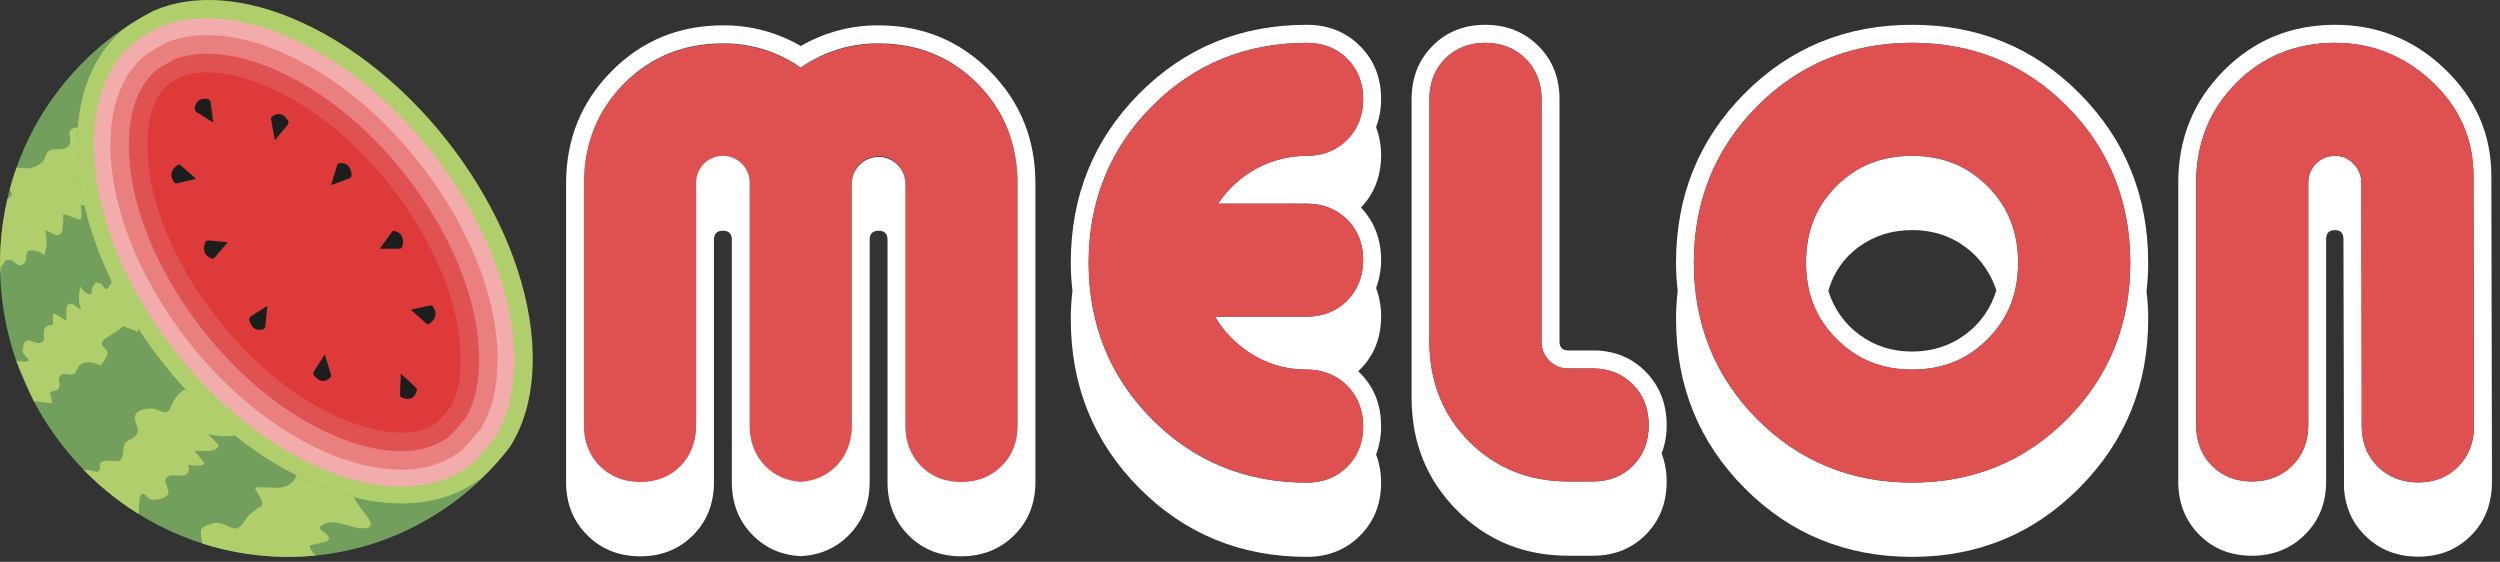 <svg width="178" height="40" viewBox="0 0 178 40" fill="none" xmlns="http://www.w3.org/2000/svg">
<rect x="0" y="0" width="178" height="40" fill="#333333" stroke="none"/>
<g clip-path="url(#clip0_183_1173)">
<path d="M97.977 9.054C98.215 8.414 98.337 7.736 98.335 7.053C98.335 5.53 97.831 4.268 96.825 3.268C95.818 2.268 94.559 1.767 93.05 1.766C88.333 1.766 84.353 3.401 81.108 6.671C77.864 9.942 76.241 13.953 76.24 18.705C76.24 19.375 76.28 20.043 76.36 20.707C76.28 21.371 76.24 22.04 76.24 22.708C76.24 27.462 77.863 31.473 81.108 34.742C84.354 38.012 88.334 39.647 93.05 39.648C94.559 39.648 95.818 39.147 96.825 38.146C97.831 37.144 98.335 35.883 98.335 34.363C98.337 33.679 98.215 33 97.977 32.36C98.215 31.72 98.337 31.041 98.335 30.358C98.335 28.756 97.791 27.448 96.703 26.433C97.791 25.42 98.335 24.112 98.335 22.509C98.336 21.825 98.215 21.147 97.977 20.507C98.215 19.867 98.337 19.188 98.335 18.504C98.335 17.037 97.858 15.796 96.904 14.781C97.857 13.766 98.334 12.525 98.335 11.056C98.336 10.373 98.215 9.694 97.977 9.054ZM95.921 9.949C95.177 10.699 94.184 11.095 93.046 11.095C91.796 11.093 90.566 11.403 89.463 11.997C88.361 12.591 87.422 13.451 86.731 14.5H93.046C94.171 14.5 95.16 14.886 95.905 15.615C96.66 16.356 97.058 17.355 97.058 18.503C97.058 19.652 96.664 20.65 95.919 21.4C95.174 22.15 94.181 22.547 93.044 22.547H86.512C87.022 23.427 87.707 24.192 88.522 24.795C89.819 25.797 91.411 26.331 93.044 26.313C94.178 26.313 95.17 26.711 95.919 27.462C96.667 28.212 97.058 29.212 97.058 30.358C97.058 31.504 96.66 32.507 95.907 33.247C95.154 33.987 94.191 34.362 93.046 34.362C88.703 34.362 84.99 32.838 82.007 29.832C79.025 26.826 77.509 23.081 77.509 18.706C77.509 14.331 79.023 10.588 82.007 7.582C84.991 4.575 88.702 3.05 93.046 3.05C94.191 3.05 95.153 3.426 95.907 4.167C96.661 4.907 97.058 5.904 97.058 7.054C97.058 8.204 96.668 9.2 95.921 9.949Z" fill="white"/>
<path d="M93.051 22.548H86.519C87.029 23.428 87.713 24.193 88.529 24.795C89.825 25.797 91.417 26.331 93.051 26.313C94.185 26.313 95.177 26.711 95.925 27.462C96.673 28.213 97.065 29.212 97.065 30.359C97.065 31.505 96.666 32.508 95.914 33.248C95.161 33.987 94.197 34.362 93.053 34.362C88.71 34.362 84.996 32.838 82.014 29.832C79.031 26.827 77.516 23.081 77.516 18.707C77.516 14.332 79.03 10.589 82.014 7.582C84.998 4.576 88.709 3.051 93.053 3.051C94.197 3.051 95.159 3.427 95.914 4.167C96.668 4.908 97.065 5.904 97.065 7.055C97.065 8.205 96.67 9.202 95.924 9.951C95.177 10.701 94.187 11.098 93.049 11.098C91.799 11.095 90.568 11.405 89.466 11.999C88.364 12.593 87.425 13.453 86.734 14.502H93.049C94.174 14.502 95.163 14.888 95.908 15.617C96.663 16.358 97.061 17.357 97.061 18.505C97.061 19.654 96.666 20.652 95.921 21.402C95.176 22.152 94.185 22.548 93.051 22.548Z" fill="#DF5051"/>
<path d="M118.667 30.278C118.667 28.756 118.17 27.487 117.176 26.473C116.182 25.458 114.93 24.951 113.421 24.951H111.673C111.248 24.951 111.037 24.739 111.037 24.31V7.053C111.037 5.53 110.534 4.268 109.527 3.268C108.521 2.268 107.263 1.767 105.752 1.766C104.241 1.766 102.989 2.266 101.997 3.268C101.004 4.27 100.507 5.531 100.506 7.053V28.316C100.506 31.493 101.579 34.162 103.725 36.324C105.87 38.486 108.52 39.567 111.673 39.568H113.421C114.93 39.568 116.182 39.067 117.176 38.067C118.17 37.066 118.667 35.805 118.667 34.282C118.669 33.598 118.547 32.92 118.309 32.279C118.552 31.641 118.673 30.962 118.667 30.278ZM116.275 33.153C115.532 33.901 114.573 34.28 113.421 34.28H111.673C108.861 34.28 106.483 33.322 104.603 31.432C102.723 29.543 101.776 27.146 101.776 24.308V7.053C101.776 5.893 102.153 4.925 102.896 4.177C103.625 3.44 104.612 3.049 105.748 3.049C106.885 3.049 107.855 3.425 108.609 4.165C109.363 4.906 109.761 5.903 109.761 7.053V24.31C109.761 24.869 109.935 25.303 110.31 25.679C110.684 26.055 111.116 26.233 111.669 26.233H113.417C114.556 26.233 115.548 26.636 116.283 27.393C117.018 28.151 117.391 29.124 117.391 30.278C117.391 31.431 117.007 32.413 116.275 33.153Z" fill="white"/>
<path d="M117.39 30.278C117.39 31.421 117.001 32.415 116.27 33.153C115.539 33.892 114.569 34.28 113.417 34.28H111.669C108.856 34.28 106.479 33.322 104.599 31.432C102.719 29.543 101.771 27.146 101.771 24.308V7.053C101.771 5.893 102.148 4.925 102.891 4.177C103.621 3.44 104.607 3.049 105.744 3.049C106.88 3.049 107.851 3.425 108.604 4.165C109.358 4.906 109.757 5.903 109.757 7.053V24.31C109.757 24.869 109.931 25.303 110.305 25.679C110.68 26.055 111.111 26.233 111.665 26.233H113.413C114.552 26.233 115.543 26.636 116.278 27.393C117.013 28.151 117.39 29.124 117.39 30.278Z" fill="#DF5051"/>
<path d="M141.531 13.272C140.078 11.808 138.315 11.095 136.139 11.095C133.963 11.095 132.197 11.8 130.744 13.255C129.291 14.71 128.588 16.488 128.588 18.705C128.588 20.897 129.3 22.672 130.763 24.134C132.226 25.597 133.986 26.314 136.138 26.314C138.313 26.314 140.077 25.602 141.528 24.138C142.979 22.674 143.689 20.898 143.689 18.705C143.689 16.512 142.984 14.735 141.531 13.272ZM139.914 23.831C138.826 24.632 137.568 25.033 136.139 25.032C134.711 25.032 133.46 24.631 132.386 23.831C131.334 23.059 130.56 21.962 130.18 20.707C130.525 19.436 131.298 18.325 132.366 17.564C133.454 16.776 134.712 16.383 136.141 16.383C137.915 16.383 139.412 16.983 140.631 18.184C141.317 18.884 141.833 19.733 142.141 20.666C141.767 21.941 140.984 23.054 139.914 23.831ZM141.531 13.272C140.078 11.808 138.315 11.095 136.139 11.095C133.963 11.095 132.197 11.8 130.744 13.255C129.291 14.71 128.588 16.488 128.588 18.705C128.588 20.897 129.3 22.672 130.763 24.134C132.226 25.597 133.986 26.314 136.138 26.314C138.313 26.314 140.077 25.602 141.528 24.138C142.979 22.674 143.689 20.898 143.689 18.705C143.689 16.512 142.984 14.735 141.531 13.272ZM139.914 23.831C138.826 24.632 137.568 25.033 136.139 25.032C134.711 25.032 133.46 24.631 132.386 23.831C131.334 23.059 130.56 21.962 130.18 20.707C130.525 19.436 131.298 18.325 132.366 17.564C133.454 16.776 134.712 16.383 136.141 16.383C137.915 16.383 139.412 16.983 140.631 18.184C141.317 18.884 141.833 19.733 142.141 20.666C141.767 21.941 140.984 23.054 139.914 23.831ZM141.531 13.272C140.078 11.808 138.315 11.095 136.139 11.095C133.963 11.095 132.197 11.8 130.744 13.255C129.291 14.71 128.588 16.488 128.588 18.705C128.588 20.897 129.3 22.672 130.763 24.134C132.226 25.597 133.986 26.314 136.138 26.314C138.313 26.314 140.077 25.602 141.528 24.138C142.979 22.674 143.689 20.898 143.689 18.705C143.689 16.512 142.984 14.735 141.531 13.272ZM139.914 23.831C138.826 24.632 137.568 25.033 136.139 25.032C134.711 25.032 133.46 24.631 132.386 23.831C131.334 23.059 130.56 21.962 130.18 20.707C130.525 19.436 131.298 18.325 132.366 17.564C133.454 16.776 134.712 16.383 136.141 16.383C137.915 16.383 139.412 16.983 140.631 18.184C141.317 18.884 141.833 19.733 142.141 20.666C141.767 21.941 140.984 23.054 139.914 23.831ZM141.531 13.272C140.078 11.808 138.315 11.095 136.139 11.095C133.963 11.095 132.197 11.8 130.744 13.255C129.291 14.71 128.588 16.488 128.588 18.705C128.588 20.897 129.3 22.672 130.763 24.134C132.226 25.597 133.986 26.314 136.138 26.314C138.313 26.314 140.077 25.602 141.528 24.138C142.979 22.674 143.689 20.898 143.689 18.705C143.689 16.512 142.984 14.735 141.531 13.272ZM139.914 23.831C138.826 24.632 137.568 25.033 136.139 25.032C134.711 25.032 133.46 24.631 132.386 23.831C131.334 23.059 130.56 21.962 130.18 20.707C130.525 19.436 131.298 18.325 132.366 17.564C133.454 16.776 134.712 16.383 136.141 16.383C137.915 16.383 139.412 16.983 140.631 18.184C141.317 18.884 141.833 19.733 142.141 20.666C141.767 21.941 140.984 23.054 139.914 23.831ZM141.531 13.272C140.078 11.808 138.315 11.095 136.139 11.095C133.963 11.095 132.197 11.8 130.744 13.255C129.291 14.71 128.588 16.488 128.588 18.705C128.588 20.897 129.3 22.672 130.763 24.134C132.226 25.597 133.986 26.314 136.138 26.314C138.313 26.314 140.077 25.602 141.528 24.138C142.979 22.674 143.689 20.898 143.689 18.705C143.689 16.512 142.984 14.735 141.531 13.272ZM139.914 23.831C138.826 24.632 137.568 25.033 136.139 25.032C134.711 25.032 133.46 24.631 132.386 23.831C131.334 23.059 130.56 21.962 130.18 20.707C130.525 19.436 131.298 18.325 132.366 17.564C133.454 16.776 134.712 16.383 136.141 16.383C137.915 16.383 139.412 16.983 140.631 18.184C141.317 18.884 141.833 19.733 142.141 20.666C141.767 21.941 140.984 23.054 139.914 23.831ZM141.531 13.272C140.078 11.808 138.315 11.095 136.139 11.095C133.963 11.095 132.197 11.8 130.744 13.255C129.291 14.71 128.588 16.488 128.588 18.705C128.588 20.897 129.3 22.672 130.763 24.134C132.226 25.597 133.986 26.314 136.138 26.314C138.313 26.314 140.077 25.602 141.528 24.138C142.979 22.674 143.689 20.898 143.689 18.705C143.689 16.512 142.984 14.735 141.531 13.272ZM139.914 23.831C138.826 24.632 137.568 25.033 136.139 25.032C134.711 25.032 133.46 24.631 132.386 23.831C131.334 23.059 130.56 21.962 130.18 20.707C130.525 19.436 131.298 18.325 132.366 17.564C133.454 16.776 134.712 16.383 136.141 16.383C137.915 16.383 139.412 16.983 140.631 18.184C141.317 18.884 141.833 19.733 142.141 20.666C141.767 21.941 140.984 23.054 139.914 23.831ZM141.531 13.272C140.078 11.808 138.315 11.095 136.139 11.095C133.963 11.095 132.197 11.8 130.744 13.255C129.291 14.71 128.588 16.488 128.588 18.705C128.588 20.897 129.3 22.672 130.763 24.134C132.226 25.597 133.986 26.314 136.138 26.314C138.313 26.314 140.077 25.602 141.528 24.138C142.979 22.674 143.689 20.898 143.689 18.705C143.689 16.512 142.984 14.735 141.531 13.272ZM139.914 23.831C138.826 24.632 137.568 25.033 136.139 25.032C134.711 25.032 133.46 24.631 132.386 23.831C131.334 23.059 130.56 21.962 130.18 20.707C130.525 19.436 131.298 18.325 132.366 17.564C133.454 16.776 134.712 16.383 136.141 16.383C137.915 16.383 139.412 16.983 140.631 18.184C141.317 18.884 141.833 19.733 142.141 20.666C141.767 21.941 140.984 23.054 139.914 23.831ZM141.531 13.272C140.078 11.808 138.315 11.095 136.139 11.095C133.963 11.095 132.197 11.8 130.744 13.255C129.291 14.71 128.588 16.488 128.588 18.705C128.588 20.897 129.3 22.672 130.763 24.134C132.226 25.597 133.986 26.314 136.138 26.314C138.313 26.314 140.077 25.602 141.528 24.138C142.979 22.674 143.689 20.898 143.689 18.705C143.689 16.512 142.984 14.735 141.531 13.272ZM139.914 23.831C138.826 24.632 137.568 25.033 136.139 25.032C134.711 25.032 133.46 24.631 132.386 23.831C131.334 23.059 130.56 21.962 130.18 20.707C130.525 19.436 131.298 18.325 132.366 17.564C133.454 16.776 134.712 16.383 136.141 16.383C137.915 16.383 139.412 16.983 140.631 18.184C141.317 18.884 141.833 19.733 142.141 20.666C141.767 21.941 140.984 23.054 139.914 23.831ZM141.531 13.272C140.078 11.808 138.315 11.095 136.139 11.095C133.963 11.095 132.197 11.8 130.744 13.255C129.291 14.71 128.588 16.488 128.588 18.705C128.588 20.897 129.3 22.672 130.763 24.134C132.226 25.597 133.986 26.314 136.138 26.314C138.313 26.314 140.077 25.602 141.528 24.138C142.979 22.674 143.689 20.898 143.689 18.705C143.689 16.512 142.984 14.735 141.531 13.272ZM139.914 23.831C138.826 24.632 137.568 25.033 136.139 25.032C134.711 25.032 133.46 24.631 132.386 23.831C131.334 23.059 130.56 21.962 130.18 20.707C130.525 19.436 131.298 18.325 132.366 17.564C133.454 16.776 134.712 16.383 136.141 16.383C137.915 16.383 139.412 16.983 140.631 18.184C141.317 18.884 141.833 19.733 142.141 20.666C141.767 21.941 140.984 23.054 139.914 23.831ZM141.531 13.272C140.078 11.808 138.315 11.095 136.139 11.095C133.963 11.095 132.197 11.8 130.744 13.255C129.291 14.71 128.588 16.488 128.588 18.705C128.588 20.897 129.3 22.672 130.763 24.134C132.226 25.597 133.986 26.314 136.138 26.314C138.313 26.314 140.077 25.602 141.528 24.138C142.979 22.674 143.689 20.898 143.689 18.705C143.689 16.512 142.984 14.735 141.531 13.272ZM139.914 23.831C138.826 24.632 137.568 25.033 136.139 25.032C134.711 25.032 133.46 24.631 132.386 23.831C131.334 23.059 130.56 21.962 130.18 20.707C130.525 19.436 131.298 18.325 132.366 17.564C133.454 16.776 134.712 16.383 136.141 16.383C137.915 16.383 139.412 16.983 140.631 18.184C141.317 18.884 141.833 19.733 142.141 20.666C141.767 21.941 140.984 23.054 139.914 23.831ZM141.531 13.272C140.078 11.808 138.315 11.095 136.139 11.095C133.963 11.095 132.197 11.8 130.744 13.255C129.291 14.71 128.588 16.488 128.588 18.705C128.588 20.897 129.3 22.672 130.763 24.134C132.226 25.597 133.986 26.314 136.138 26.314C138.313 26.314 140.077 25.602 141.528 24.138C142.979 22.674 143.689 20.898 143.689 18.705C143.689 16.512 142.984 14.735 141.531 13.272ZM139.914 23.831C138.826 24.632 137.568 25.033 136.139 25.032C134.711 25.032 133.46 24.631 132.386 23.831C131.334 23.059 130.56 21.962 130.18 20.707C130.525 19.436 131.298 18.325 132.366 17.564C133.454 16.776 134.712 16.383 136.141 16.383C137.915 16.383 139.412 16.983 140.631 18.184C141.317 18.884 141.833 19.733 142.141 20.666C141.767 21.941 140.984 23.054 139.914 23.831ZM141.531 13.272C140.078 11.808 138.315 11.095 136.139 11.095C133.963 11.095 132.197 11.8 130.744 13.255C129.291 14.71 128.588 16.488 128.588 18.705C128.588 20.897 129.3 22.672 130.763 24.134C132.226 25.597 133.986 26.314 136.138 26.314C138.313 26.314 140.077 25.602 141.528 24.138C142.979 22.674 143.689 20.898 143.689 18.705C143.689 16.512 142.984 14.735 141.531 13.272ZM139.914 23.831C138.826 24.632 137.568 25.033 136.139 25.032C134.711 25.032 133.46 24.631 132.386 23.831C131.334 23.059 130.56 21.962 130.18 20.707C130.525 19.436 131.298 18.325 132.366 17.564C133.454 16.776 134.712 16.383 136.141 16.383C137.915 16.383 139.412 16.983 140.631 18.184C141.317 18.884 141.833 19.733 142.141 20.666C141.767 21.941 140.984 23.054 139.914 23.831ZM152.949 18.705C152.949 13.956 151.326 9.944 148.08 6.671C144.835 3.398 140.855 1.763 136.139 1.766C131.423 1.766 127.443 3.401 124.199 6.671C120.955 9.942 119.333 13.953 119.334 18.705C119.334 19.375 119.374 20.043 119.454 20.707C119.374 21.371 119.334 22.04 119.334 22.708C119.334 27.462 120.957 31.473 124.202 34.742C127.448 38.012 131.428 39.647 136.142 39.648C140.831 39.648 144.805 38.006 148.063 34.722C151.322 31.438 152.951 27.433 152.952 22.708C152.952 22.053 152.912 21.398 152.832 20.747C152.911 20.07 152.95 19.388 152.949 18.705ZM147.178 29.829C144.195 32.835 140.481 34.359 136.139 34.359C131.797 34.359 128.084 32.836 125.1 29.829C122.116 26.822 120.603 23.078 120.603 18.703C120.603 14.328 122.116 10.585 125.1 7.579C128.084 4.572 131.796 3.047 136.139 3.047C140.482 3.047 144.195 4.575 147.179 7.58C150.163 10.586 151.675 14.329 151.675 18.705C151.675 23.08 150.163 26.823 147.178 29.829ZM136.139 11.094C133.964 11.094 132.197 11.799 130.744 13.253C129.291 14.708 128.588 16.487 128.588 18.703C128.588 20.895 129.3 22.67 130.763 24.133C132.226 25.595 133.986 26.312 136.138 26.312C138.313 26.312 140.077 25.601 141.528 24.137C142.979 22.672 143.689 20.896 143.689 18.703C143.689 16.51 142.982 14.734 141.53 13.271C140.077 11.807 138.315 11.095 136.139 11.095V11.094ZM139.914 23.83C138.826 24.631 137.568 25.031 136.139 25.03C134.711 25.03 133.46 24.63 132.386 23.831C131.334 23.059 130.56 21.962 130.18 20.707C130.525 19.436 131.298 18.325 132.366 17.564C133.454 16.776 134.712 16.383 136.141 16.383C137.915 16.383 139.412 16.983 140.631 18.184C141.317 18.884 141.833 19.733 142.141 20.666C141.767 21.941 140.984 23.054 139.914 23.831V23.83ZM141.531 13.271C140.078 11.806 138.315 11.094 136.139 11.094C133.963 11.094 132.197 11.799 130.744 13.253C129.291 14.708 128.588 16.487 128.588 18.703C128.588 20.895 129.3 22.67 130.763 24.133C132.226 25.595 133.986 26.312 136.138 26.312C138.313 26.312 140.077 25.601 141.528 24.137C142.979 22.672 143.689 20.896 143.689 18.703C143.689 16.51 142.984 14.735 141.531 13.272V13.271ZM139.914 23.83C138.826 24.631 137.568 25.031 136.139 25.03C134.711 25.03 133.46 24.63 132.386 23.831C131.334 23.059 130.56 21.962 130.18 20.707C130.525 19.436 131.298 18.325 132.366 17.564C133.454 16.776 134.712 16.383 136.141 16.383C137.915 16.383 139.412 16.983 140.631 18.184C141.317 18.884 141.833 19.733 142.141 20.666C141.767 21.941 140.984 23.054 139.914 23.831V23.83ZM141.531 13.271C140.078 11.806 138.315 11.094 136.139 11.094C133.963 11.094 132.197 11.799 130.744 13.253C129.291 14.708 128.588 16.487 128.588 18.703C128.588 20.895 129.3 22.67 130.763 24.133C132.226 25.595 133.986 26.312 136.138 26.312C138.313 26.312 140.077 25.601 141.528 24.137C142.979 22.672 143.689 20.896 143.689 18.703C143.689 16.51 142.984 14.735 141.531 13.272V13.271ZM139.914 23.83C138.826 24.631 137.568 25.031 136.139 25.03C134.711 25.03 133.46 24.63 132.386 23.831C131.334 23.059 130.56 21.962 130.18 20.707C130.525 19.436 131.298 18.325 132.366 17.564C133.454 16.776 134.712 16.383 136.141 16.383C137.915 16.383 139.412 16.983 140.631 18.184C141.317 18.884 141.833 19.733 142.141 20.666C141.767 21.941 140.984 23.054 139.914 23.831V23.83ZM141.531 13.271C140.078 11.806 138.315 11.094 136.139 11.094C133.963 11.094 132.197 11.799 130.744 13.253C129.291 14.708 128.588 16.487 128.588 18.703C128.588 20.895 129.3 22.67 130.763 24.133C132.226 25.595 133.986 26.312 136.138 26.312C138.313 26.312 140.077 25.601 141.528 24.137C142.979 22.672 143.689 20.896 143.689 18.703C143.689 16.51 142.984 14.735 141.531 13.272V13.271ZM139.914 23.83C138.826 24.631 137.568 25.031 136.139 25.03C134.711 25.03 133.46 24.63 132.386 23.831C131.334 23.059 130.56 21.962 130.18 20.707C130.525 19.436 131.298 18.325 132.366 17.564C133.454 16.776 134.712 16.383 136.141 16.383C137.915 16.383 139.412 16.983 140.631 18.184C141.317 18.884 141.833 19.733 142.141 20.666C141.767 21.941 140.984 23.054 139.914 23.831V23.83ZM141.531 13.271C140.078 11.806 138.315 11.094 136.139 11.094C133.963 11.094 132.197 11.799 130.744 13.253C129.291 14.708 128.588 16.487 128.588 18.703C128.588 20.895 129.3 22.67 130.763 24.133C132.226 25.595 133.986 26.312 136.138 26.312C138.313 26.312 140.077 25.601 141.528 24.137C142.979 22.672 143.689 20.896 143.689 18.703C143.689 16.51 142.984 14.735 141.531 13.272V13.271ZM139.914 23.83C138.826 24.631 137.568 25.031 136.139 25.03C134.711 25.03 133.46 24.63 132.386 23.831C131.334 23.059 130.56 21.962 130.18 20.707C130.525 19.436 131.298 18.325 132.366 17.564C133.454 16.776 134.712 16.383 136.141 16.383C137.915 16.383 139.412 16.983 140.631 18.184C141.317 18.884 141.833 19.733 142.141 20.666C141.767 21.941 140.984 23.054 139.914 23.831V23.83ZM141.531 13.271C140.078 11.806 138.315 11.094 136.139 11.094C133.963 11.094 132.197 11.799 130.744 13.253C129.291 14.708 128.588 16.487 128.588 18.703C128.588 20.895 129.3 22.67 130.763 24.133C132.226 25.595 133.986 26.312 136.138 26.312C138.313 26.312 140.077 25.601 141.528 24.137C142.979 22.672 143.689 20.896 143.689 18.703C143.689 16.51 142.984 14.735 141.531 13.272V13.271ZM139.914 23.83C138.826 24.631 137.568 25.031 136.139 25.03C134.711 25.03 133.46 24.63 132.386 23.831C131.334 23.059 130.56 21.962 130.18 20.707C130.525 19.436 131.298 18.325 132.366 17.564C133.454 16.776 134.712 16.383 136.141 16.383C137.915 16.383 139.412 16.983 140.631 18.184C141.317 18.884 141.833 19.733 142.141 20.666C141.767 21.941 140.984 23.054 139.914 23.831V23.83ZM141.531 13.271C140.078 11.806 138.315 11.094 136.139 11.094C133.963 11.094 132.197 11.799 130.744 13.253C129.291 14.708 128.588 16.487 128.588 18.703C128.588 20.895 129.3 22.67 130.763 24.133C132.226 25.595 133.986 26.312 136.138 26.312C138.313 26.312 140.077 25.601 141.528 24.137C142.979 22.672 143.689 20.896 143.689 18.703C143.689 16.51 142.984 14.735 141.531 13.272V13.271ZM139.914 23.83C138.826 24.631 137.568 25.031 136.139 25.03C134.711 25.03 133.46 24.63 132.386 23.831C131.334 23.059 130.56 21.962 130.18 20.707C130.525 19.436 131.298 18.325 132.366 17.564C133.454 16.776 134.712 16.383 136.141 16.383C137.915 16.383 139.412 16.983 140.631 18.184C141.317 18.884 141.833 19.733 142.141 20.666C141.767 21.941 140.984 23.054 139.914 23.831V23.83ZM141.531 13.271C140.078 11.806 138.315 11.094 136.139 11.094C133.963 11.094 132.197 11.799 130.744 13.253C129.291 14.708 128.588 16.487 128.588 18.703C128.588 20.895 129.3 22.67 130.763 24.133C132.226 25.595 133.986 26.312 136.138 26.312C138.313 26.312 140.077 25.601 141.528 24.137C142.979 22.672 143.689 20.896 143.689 18.703C143.689 16.51 142.984 14.735 141.531 13.272V13.271ZM139.914 23.83C138.826 24.631 137.568 25.031 136.139 25.03C134.711 25.03 133.46 24.63 132.386 23.831C131.334 23.059 130.56 21.962 130.18 20.707C130.525 19.436 131.298 18.325 132.366 17.564C133.454 16.776 134.712 16.383 136.141 16.383C137.915 16.383 139.412 16.983 140.631 18.184C141.317 18.884 141.833 19.733 142.141 20.666C141.767 21.941 140.984 23.054 139.914 23.831V23.83ZM141.531 13.271C140.078 11.806 138.315 11.094 136.139 11.094C133.963 11.094 132.197 11.799 130.744 13.253C129.291 14.708 128.588 16.487 128.588 18.703C128.588 20.895 129.3 22.67 130.763 24.133C132.226 25.595 133.986 26.312 136.138 26.312C138.313 26.312 140.077 25.601 141.528 24.137C142.979 22.672 143.689 20.896 143.689 18.703C143.689 16.51 142.984 14.735 141.531 13.272V13.271ZM139.914 23.83C138.826 24.631 137.568 25.031 136.139 25.03C134.711 25.03 133.46 24.63 132.386 23.831C131.334 23.059 130.56 21.962 130.18 20.707C130.525 19.436 131.298 18.325 132.366 17.564C133.454 16.776 134.712 16.383 136.141 16.383C137.915 16.383 139.412 16.983 140.631 18.184C141.317 18.884 141.833 19.733 142.141 20.666C141.767 21.941 140.984 23.054 139.914 23.831V23.83ZM141.531 13.271C140.078 11.806 138.315 11.094 136.139 11.094C133.963 11.094 132.197 11.799 130.744 13.253C129.291 14.708 128.588 16.487 128.588 18.703C128.588 20.895 129.3 22.67 130.763 24.133C132.226 25.595 133.986 26.312 136.138 26.312C138.313 26.312 140.077 25.601 141.528 24.137C142.979 22.672 143.689 20.896 143.689 18.703C143.689 16.51 142.984 14.735 141.531 13.272V13.271ZM139.914 23.83C138.826 24.631 137.568 25.031 136.139 25.03C134.711 25.03 133.46 24.63 132.386 23.831C131.334 23.059 130.56 21.962 130.18 20.707C130.525 19.436 131.298 18.325 132.366 17.564C133.454 16.776 134.712 16.383 136.141 16.383C137.915 16.383 139.412 16.983 140.631 18.184C141.317 18.884 141.833 19.733 142.141 20.666C141.767 21.941 140.984 23.054 139.914 23.831V23.83ZM141.531 13.271C140.078 11.806 138.315 11.094 136.139 11.094C133.963 11.094 132.197 11.799 130.744 13.253C129.291 14.708 128.588 16.487 128.588 18.703C128.588 20.895 129.3 22.67 130.763 24.133C132.226 25.595 133.986 26.312 136.138 26.312C138.313 26.312 140.077 25.601 141.528 24.137C142.979 22.672 143.689 20.896 143.689 18.703C143.689 16.51 142.984 14.735 141.531 13.272V13.271ZM139.914 23.83C138.826 24.631 137.568 25.031 136.139 25.03C134.711 25.03 133.46 24.63 132.386 23.831C131.334 23.059 130.56 21.962 130.18 20.707C130.525 19.436 131.298 18.325 132.366 17.564C133.454 16.776 134.712 16.383 136.141 16.383C137.915 16.383 139.412 16.983 140.631 18.184C141.317 18.884 141.833 19.733 142.141 20.666C141.767 21.941 140.984 23.054 139.914 23.831V23.83Z" fill="white"/>
<path d="M147.179 7.58C144.197 4.575 140.483 3.049 136.139 3.049C131.796 3.049 128.083 4.575 125.1 7.58C122.118 10.586 120.604 14.33 120.604 18.705C120.604 23.079 122.116 26.822 125.1 29.831C128.084 32.839 131.798 34.361 136.139 34.361C140.481 34.361 144.195 32.836 147.178 29.829C150.162 26.822 151.675 23.079 151.675 18.703C151.675 14.327 150.163 10.585 147.179 7.58ZM141.53 24.138C140.078 25.602 138.316 26.314 136.139 26.314C133.987 26.314 132.231 25.602 130.765 24.134C129.299 22.666 128.589 20.896 128.589 18.705C128.589 16.488 129.294 14.706 130.745 13.255C132.197 11.804 133.963 11.096 136.141 11.096C138.319 11.096 140.08 11.808 141.533 13.272C142.986 14.736 143.692 16.513 143.692 18.705C143.692 20.896 142.984 22.676 141.53 24.138Z" fill="#DF5051"/>
<path d="M177.411 25.801L177.384 12.538C177.384 9.549 176.259 6.986 174.007 4.849C171.835 2.795 169.252 1.767 166.257 1.766C163.132 1.766 160.489 2.854 158.329 5.03C156.169 7.206 155.09 9.869 155.092 13.019V34.282C155.092 35.803 155.588 37.065 156.581 38.067C157.574 39.069 158.826 39.569 160.337 39.568C161.846 39.568 163.104 39.067 164.112 38.067C165.119 37.066 165.622 35.805 165.621 34.282V17.023C165.621 16.596 165.834 16.383 166.257 16.383C166.654 16.383 166.854 16.596 166.854 17.023L166.879 27.559L166.895 34.803V34.808C166.989 36.126 167.487 37.234 168.392 38.133C169.399 39.133 170.659 39.633 172.172 39.633C172.203 39.633 172.232 39.633 172.262 39.633C173.733 39.615 174.956 39.115 175.934 38.134C176.469 37.602 176.877 36.954 177.125 36.239C177.33 35.63 177.431 34.992 177.425 34.349V32.387L177.411 25.801ZM176.147 30.498C176.115 31.576 175.728 32.52 175.026 33.224C174.284 33.971 173.323 34.349 172.171 34.349C171.039 34.349 170.049 33.963 169.307 33.232C168.622 32.565 168.226 31.67 168.166 30.649C168.156 30.532 168.155 30.428 168.155 30.346V27.167L168.127 13.024C168.132 12.77 168.085 12.518 167.988 12.284C167.892 12.05 167.748 11.838 167.567 11.662C167.401 11.48 167.198 11.335 166.973 11.238C166.747 11.14 166.504 11.093 166.258 11.098C166.007 11.094 165.757 11.141 165.523 11.236C165.29 11.332 165.078 11.473 164.9 11.652C164.722 11.832 164.582 12.045 164.487 12.28C164.392 12.515 164.346 12.767 164.349 13.021V30.278C164.349 31.429 163.951 32.428 163.196 33.166C162.442 33.905 161.487 34.28 160.337 34.28C159.188 34.28 158.227 33.901 157.485 33.153C156.752 32.418 156.365 31.424 156.365 30.278V13.018C156.365 10.212 157.323 7.824 159.211 5.918C161.099 4.013 163.473 3.049 166.258 3.049C168.867 3.049 171.178 3.969 173.126 5.782C175.108 7.623 176.113 9.897 176.113 12.538L176.147 30.474V30.498Z" fill="white"/>
<path d="M176.147 30.474V30.495C176.115 31.573 175.728 32.517 175.027 33.221C174.284 33.968 173.323 34.346 172.171 34.346C171.039 34.346 170.049 33.96 169.307 33.229C168.623 32.562 168.226 31.667 168.166 30.646C168.156 30.529 168.155 30.425 168.155 30.343V27.167L168.128 13.024C168.132 12.77 168.085 12.518 167.988 12.284C167.892 12.05 167.748 11.838 167.567 11.662C167.401 11.48 167.199 11.335 166.973 11.238C166.747 11.14 166.504 11.093 166.258 11.098C166.007 11.094 165.757 11.141 165.524 11.236C165.29 11.332 165.078 11.473 164.9 11.652C164.722 11.832 164.582 12.045 164.487 12.28C164.393 12.515 164.346 12.767 164.35 13.021V30.278C164.35 31.429 163.951 32.428 163.197 33.167C162.442 33.905 161.487 34.28 160.338 34.28C159.188 34.28 158.227 33.901 157.485 33.153C156.752 32.418 156.365 31.424 156.365 30.278V13.018C156.365 10.212 157.323 7.824 159.211 5.918C161.099 4.013 163.473 3.049 166.258 3.049C168.867 3.049 171.179 3.969 173.126 5.782C175.108 7.623 176.113 9.897 176.113 12.538L176.147 30.474Z" fill="#DF5051"/>
<path d="M69.604 5.989C67.713 4.085 65.341 3.119 62.557 3.119C60.577 3.103 58.64 3.705 57.013 4.842C55.386 3.705 53.449 3.103 51.469 3.119C48.685 3.119 46.313 4.085 44.422 5.989C42.531 7.893 41.576 10.283 41.576 13.089V30.348C41.576 31.5 41.975 32.499 42.726 33.234C43.477 33.969 44.442 34.35 45.588 34.35C46.734 34.35 47.699 33.972 48.44 33.225C49.181 32.479 49.561 31.494 49.561 30.348V13.089C49.571 12.586 49.777 12.106 50.134 11.754C50.49 11.402 50.97 11.204 51.47 11.204C51.969 11.204 52.449 11.402 52.806 11.754C53.163 12.106 53.368 12.586 53.378 13.089V30.348C53.378 31.494 53.767 32.489 54.498 33.224C55.166 33.897 56.011 34.27 57.013 34.338C58.015 34.27 58.86 33.897 59.528 33.224C60.261 32.489 60.648 31.494 60.648 30.348V13.089C60.643 12.833 60.688 12.579 60.782 12.341C60.875 12.103 61.015 11.887 61.193 11.704C61.371 11.521 61.583 11.376 61.817 11.277C62.051 11.178 62.302 11.127 62.556 11.127C62.81 11.127 63.062 11.178 63.296 11.277C63.53 11.376 63.742 11.521 63.92 11.704C64.097 11.887 64.237 12.103 64.331 12.341C64.424 12.579 64.47 12.833 64.465 13.089V30.348C64.465 31.494 64.853 32.489 65.586 33.225C66.318 33.962 67.287 34.35 68.438 34.35C69.589 34.35 70.547 33.975 71.3 33.234C72.053 32.493 72.45 31.5 72.45 30.348V13.089C72.45 10.283 71.492 7.894 69.604 5.989Z" fill="#DF5051"/>
<path d="M70.486 5.07C68.327 2.895 65.686 1.807 62.562 1.806C60.617 1.79 58.703 2.298 57.018 3.276C55.331 2.297 53.416 1.79 51.47 1.806C48.345 1.806 45.703 2.894 43.546 5.07C41.389 7.246 40.308 9.909 40.305 13.06V34.323C40.305 35.843 40.808 37.105 41.814 38.107C42.821 39.109 44.079 39.61 45.589 39.608C47.099 39.608 48.351 39.108 49.345 38.107C50.339 37.107 50.835 35.845 50.834 34.323V17.067C50.834 16.64 51.047 16.428 51.47 16.428C51.894 16.428 52.107 16.64 52.107 17.067V34.323C52.107 35.843 52.603 37.105 53.596 38.107C54.515 39.032 55.655 39.529 57.014 39.599C58.374 39.528 59.514 39.031 60.433 38.107C61.424 37.105 61.92 35.843 61.92 34.323V17.067C61.92 16.64 62.133 16.428 62.556 16.428C62.98 16.428 63.192 16.64 63.192 17.067V34.323C63.192 35.843 63.689 37.105 64.682 38.107C65.675 39.109 66.927 39.61 68.437 39.608C69.947 39.608 71.206 39.108 72.212 38.107C73.219 37.107 73.722 35.845 73.722 34.323V13.06C73.723 9.91 72.644 7.247 70.486 5.07ZM72.451 30.318C72.451 31.47 72.052 32.469 71.301 33.204C70.55 33.939 69.585 34.32 68.439 34.32C67.293 34.32 66.328 33.941 65.587 33.195C64.846 32.449 64.466 31.464 64.466 30.318V13.059C64.456 12.556 64.25 12.076 63.893 11.724C63.537 11.371 63.057 11.174 62.557 11.174C62.058 11.174 61.578 11.371 61.221 11.724C60.864 12.076 60.659 12.556 60.649 13.059V30.318C60.649 31.464 60.26 32.459 59.529 33.194C58.861 33.867 58.016 34.24 57.014 34.308C56.012 34.24 55.167 33.867 54.499 33.194C53.766 32.459 53.379 31.464 53.379 30.318V13.059C53.384 12.803 53.339 12.549 53.245 12.311C53.152 12.073 53.012 11.856 52.834 11.674C52.656 11.491 52.444 11.346 52.21 11.247C51.976 11.147 51.725 11.096 51.471 11.096C51.217 11.096 50.965 11.147 50.731 11.247C50.497 11.346 50.285 11.491 50.108 11.674C49.93 11.856 49.79 12.073 49.696 12.311C49.603 12.549 49.557 12.803 49.562 13.059V30.318C49.562 31.464 49.174 32.459 48.441 33.195C47.709 33.932 46.741 34.32 45.589 34.32C44.438 34.32 43.48 33.944 42.727 33.204C41.974 32.463 41.577 31.47 41.577 30.318V13.059C41.577 10.253 42.535 7.864 44.423 5.959C46.311 4.053 48.686 3.089 51.47 3.089C53.45 3.072 55.387 3.674 57.014 4.812C58.641 3.674 60.578 3.073 62.558 3.089C65.342 3.089 67.714 4.055 69.605 5.959C71.496 7.863 72.451 10.256 72.451 13.059V30.318Z" fill="white"/>
<path d="M34.589 33.781C35.211 33.16 35.793 32.495 36.327 31.794C37.398 30.096 37.977 27.887 37.93 25.246C37.768 16.263 30.411 5.676 21.496 1.601C17.444 -0.252 13.768 -0.441 10.978 0.748C10.372 1.058 9.784 1.4 9.215 1.773C7.596 2.828 6.143 4.118 4.898 5.595C3.49 7.26 2.351 9.164 1.538 11.242C1.462 11.436 1.39 11.631 1.321 11.829C1.225 12.095 1.136 12.364 1.052 12.636C1.042 12.667 1.032 12.7 1.023 12.733C0.951 12.964 0.885 13.198 0.824 13.434C0.784 13.584 0.746 13.736 0.709 13.888C0.693 13.954 0.678 14.018 0.663 14.083C0.599 14.361 0.541 14.643 0.489 14.925C0.291 15.991 0.175 17.087 0.149 18.209C0.143 18.397 0.143 18.586 0.143 18.775C0.143 18.872 0.143 18.969 0.145 19.067C0.145 19.082 0.145 19.096 0.146 19.11C0.149 19.273 0.154 19.433 0.162 19.594V19.597C0.248 21.695 0.645 23.716 1.306 25.611C1.501 26.173 1.72 26.722 1.961 27.261C2.142 27.665 2.334 28.062 2.541 28.452C3.49 30.257 4.692 31.906 6.099 33.349C7.086 34.36 8.17 35.267 9.338 36.059C9.557 36.206 9.778 36.352 10.001 36.489C11.007 37.117 12.068 37.656 13.177 38.1C13.63 38.282 14.09 38.449 14.557 38.596C14.582 38.604 14.609 38.613 14.633 38.621C16.341 39.159 18.143 39.475 20.003 39.535C20.143 39.541 20.284 39.544 20.425 39.546C20.502 39.547 20.579 39.547 20.656 39.547C20.882 39.547 21.108 39.544 21.331 39.535C21.768 39.519 22.202 39.491 22.632 39.449C27.285 38.989 31.444 36.919 34.577 33.79C34.581 33.787 34.584 33.784 34.589 33.781Z" fill="#B0CF6C"/>
<path d="M34.447 33.879C31.313 37.015 27.148 39.09 22.489 39.55C22.06 39.592 21.625 39.621 21.188 39.636C20.965 39.645 20.74 39.648 20.514 39.648C20.437 39.648 20.359 39.648 20.283 39.647C20.142 39.645 20.002 39.642 19.86 39.636C18 39.576 16.199 39.261 14.491 38.722C14.466 38.714 14.44 38.705 14.415 38.697C13.947 38.55 13.487 38.383 13.034 38.201C11.926 37.757 10.864 37.218 9.858 36.59C9.635 36.452 9.415 36.307 9.195 36.16C8.029 35.369 6.943 34.461 5.957 33.45C4.55 32.007 3.347 30.358 2.398 28.553C2.192 28.163 1.999 27.766 1.818 27.362C1.578 26.823 1.359 26.273 1.163 25.712C0.503 23.817 0.106 21.796 0.019 19.698V19.695C0.012 19.534 0.006 19.374 0.003 19.211C0.002 19.197 0.002 19.183 0.002 19.169C-9.47855e-08 19.071 0 18.974 0 18.876C0 18.687 0.001 18.498 0.006 18.31C0.032 17.189 0.148 16.092 0.347 15.026C0.399 14.743 0.457 14.462 0.521 14.184C0.535 14.118 0.551 14.054 0.566 13.989C0.603 13.837 0.641 13.686 0.681 13.535C0.743 13.299 0.809 13.066 0.88 12.834C0.889 12.801 0.9 12.768 0.91 12.737C0.993 12.465 1.082 12.196 1.179 11.93C1.247 11.732 1.319 11.537 1.395 11.342C2.207 9.265 3.348 7.361 4.755 5.696C5.999 4.219 7.454 2.929 9.073 1.874C7.304 3.224 6.1 5.31 5.673 8.014C5.633 8.268 5.599 8.53 5.572 8.796C5.564 8.881 5.556 8.966 5.55 9.053C5.514 9.503 5.497 9.97 5.504 10.449C5.503 10.495 5.504 10.541 5.504 10.587C5.507 10.736 5.511 10.884 5.518 11.033C5.518 11.034 5.518 11.036 5.518 11.036C5.518 11.047 5.518 11.058 5.519 11.069C5.56 11.965 5.67 12.874 5.846 13.791C5.899 14.07 5.959 14.35 6.025 14.63C6.06 14.783 6.096 14.934 6.135 15.087C6.536 16.666 7.118 18.254 7.856 19.807C7.856 19.807 7.856 19.807 7.856 19.808C8.23 20.599 8.645 21.38 9.095 22.151C9.342 22.574 9.601 22.992 9.871 23.406C10.866 24.942 12.006 26.409 13.256 27.763C14.336 28.936 15.5 30.023 16.727 30.997C17.142 31.329 17.566 31.646 17.996 31.949C18.779 32.504 19.583 33.008 20.404 33.461C20.639 33.591 20.876 33.717 21.114 33.836C21.387 33.975 21.661 34.107 21.936 34.232C22.167 34.338 22.396 34.438 22.624 34.534C23.261 34.798 23.888 35.022 24.505 35.204C24.727 35.27 24.948 35.331 25.167 35.385C28.927 36.338 32.183 35.744 34.447 33.879Z" fill="#72A05C"/>
<path d="M21.936 34.234C13.02 30.158 5.663 19.572 5.503 10.587C5.431 6.618 6.777 3.625 9.072 1.873C9.641 1.502 10.228 1.159 10.835 0.849C13.624 -0.341 17.301 -0.151 21.352 1.701C30.267 5.777 37.624 16.364 37.786 25.348C37.834 27.989 37.253 30.198 36.184 31.895C35.649 32.596 35.067 33.26 34.445 33.881C31.554 36.261 27.043 36.57 21.936 34.234Z" fill="#B0CF6C"/>
<path d="M6.684 10.567C6.626 7.123 7.69 4.46 9.76 2.86C10.277 2.524 10.81 2.215 11.345 1.94C13.925 0.856 17.31 1.158 20.885 2.792C25.003 4.675 28.912 8.074 31.893 12.364C34.859 16.633 36.534 21.245 36.607 25.349V25.371C36.646 27.685 36.178 29.644 35.215 31.194C34.736 31.817 34.211 32.418 33.652 32.979C30.991 35.136 26.896 35.197 22.407 33.143C18.288 31.26 14.379 27.861 11.398 23.572C8.431 19.304 6.758 14.692 6.685 10.586L6.684 10.567Z" fill="#F2ACAC"/>
<path d="M7.863 10.567C7.813 7.537 8.706 5.215 10.448 3.846C10.907 3.549 11.379 3.275 11.851 3.031C14.124 2.095 17.164 2.396 20.415 3.883C24.338 5.677 28.074 8.93 30.932 13.043C33.762 17.114 35.358 21.485 35.427 25.35V25.37C35.462 27.424 35.064 29.148 34.243 30.494C33.818 31.044 33.353 31.576 32.86 32.075C30.551 33.907 26.916 33.9 22.876 32.052C18.951 30.258 15.215 27.005 12.358 22.892C9.528 18.821 7.933 14.45 7.863 10.585V10.567Z" fill="#EA7F80"/>
<path d="M28.538 32.121C27.01 32.121 25.24 31.681 23.418 30.848C19.704 29.15 16.158 26.055 13.432 22.134C10.751 18.276 9.239 14.166 9.176 10.561V10.546C9.145 8.75 9.476 6.325 11.21 4.927C11.599 4.677 11.999 4.445 12.399 4.236C13.089 3.961 13.881 3.821 14.755 3.821C16.29 3.821 18.06 4.26 19.874 5.089C23.587 6.786 27.132 9.881 29.858 13.803C32.539 17.661 34.051 21.771 34.116 25.376V25.395C34.145 27.16 33.825 28.622 33.162 29.743C32.799 30.208 32.404 30.658 31.988 31.084C31.088 31.772 29.928 32.121 28.538 32.121Z" fill="#E05151"/>
<path d="M28.537 30.798C27.195 30.798 25.612 30.398 23.96 29.643C20.457 28.041 17.1 25.104 14.508 21.375C11.975 17.73 10.548 13.881 10.488 10.537V10.525C10.463 9.048 10.703 7.076 11.978 6.001C12.294 5.8 12.617 5.612 12.941 5.442C13.463 5.243 14.073 5.143 14.754 5.143C16.103 5.143 17.684 5.54 19.33 6.293C22.831 7.894 26.189 10.83 28.781 14.561C31.314 18.205 32.742 22.055 32.802 25.399V25.418C32.827 26.893 32.581 28.096 32.074 28.995C31.777 29.37 31.457 29.735 31.122 30.083C30.465 30.557 29.595 30.798 28.537 30.798Z" fill="#DF3A3A"/>
<path d="M26.342 37.468C26.296 37.526 26.227 37.552 26.159 37.57C25.894 37.641 25.614 37.62 25.325 37.56C24.454 37.38 23.522 36.857 22.795 37.503C22.772 37.523 22.748 37.548 22.743 37.581C22.735 37.631 22.776 37.672 22.811 37.703C22.948 37.812 23.6 38.184 23.367 38.471C23.308 38.542 23.219 38.563 23.136 38.584C22.77 38.664 22.405 38.748 22.041 38.836C22.099 39.13 22.268 39.389 22.489 39.551C22.059 39.593 21.625 39.622 21.188 39.637C20.965 39.645 20.739 39.648 20.513 39.648C20.436 39.648 20.359 39.648 20.282 39.648C20.142 39.645 20.001 39.642 19.86 39.637C18 39.576 16.198 39.262 14.491 38.722C14.466 38.714 14.439 38.706 14.414 38.698C14.33 38.388 14.253 37.788 14.338 37.672C14.445 37.528 14.608 37.457 14.766 37.395C15.032 37.288 15.313 37.18 15.591 37.236C16.551 37.428 16.784 38.137 17.491 36.982C17.728 36.596 18.04 36.464 18.341 36.186C18.503 36.035 18.629 36.154 18.666 35.908C18.712 35.609 18.322 35.093 18.202 34.86C18.191 34.84 18.18 34.816 18.183 34.791C18.187 34.738 18.244 34.718 18.29 34.711C18.851 34.634 19.408 34.791 19.969 34.711C20.523 34.632 20.865 34.412 21.101 33.872C21.107 33.86 21.111 33.849 21.114 33.837C21.387 33.975 21.662 34.108 21.936 34.233C22.167 34.339 22.396 34.439 22.624 34.535C23.262 34.798 23.889 35.022 24.505 35.205C24.728 35.27 24.949 35.331 25.168 35.386C25.464 35.941 25.867 36.389 26.24 36.913C26.355 37.074 26.465 37.315 26.342 37.468Z" fill="#B0CF6C"/>
<path d="M14.82 30.905C15.474 31.637 15.634 31.594 15.499 31.852C15.298 32.238 14.171 32.089 13.837 32.093C14.054 32.354 14.27 32.615 14.486 32.876C14.51 32.905 14.536 32.937 14.54 32.975C14.55 33.073 14.423 33.12 14.324 33.128C13.998 33.156 13.669 33.147 13.346 33.101C13.491 33.247 13.505 33.506 13.376 33.668C13.225 33.857 12.95 33.881 12.71 33.863C12.47 33.845 12.215 33.803 11.997 33.908C11.223 34.281 12.771 35.19 11.394 35.522C11.109 35.59 10.776 35.648 10.551 35.459C10.469 35.389 10.412 35.292 10.329 35.222C9.782 34.757 9.92 36.629 9.86 36.591C9.637 36.452 9.416 36.308 9.198 36.16C8.029 35.369 6.945 34.462 5.959 33.451C6.095 33.455 6.368 33.47 6.552 33.525C6.804 33.599 7.008 33.678 7.117 33.361C7.168 33.212 7.043 33.109 7.121 32.991C7.3 32.723 8.019 32.83 8.267 32.829C8.345 32.829 8.425 32.828 8.496 32.795C8.97 32.565 8.564 31.721 9.065 31.403C9.217 31.308 9.389 31.248 9.53 31.137C10.162 30.642 9.56 30.243 9.604 29.697C9.654 29.092 10.75 28.992 11.148 29.163C11.791 29.441 12.006 29.5 12.256 28.76C12.348 28.487 12.8 27.892 13.08 27.789C13.125 27.771 13.194 27.765 13.257 27.764C14.338 28.936 15.501 30.023 16.728 30.997C15.872 31.18 14.82 30.905 14.82 30.905Z" fill="#B0CF6C"/>
<path d="M2.402 28.554L3.708 28.718C3.708 28.718 3.696 28.406 3.62 28.221C3.383 27.643 4.122 28.019 4.218 27.552C4.247 27.413 4.213 27.271 4.2 27.129C4.187 26.988 4.201 26.831 4.3 26.731C4.549 26.481 5.035 26.814 5.307 26.591C5.411 26.507 5.446 26.367 5.506 26.247C5.822 25.608 6.636 25.733 7.142 26.032C7.142 26.032 7.821 25.274 7.609 24.975C7.372 24.644 7.056 24.499 7.419 24.149C7.468 24.102 8.907 23.257 8.765 23.208C8.991 23.286 9.217 23.42 9.456 23.464C9.632 23.496 9.795 23.843 9.872 23.406C9.603 22.991 9.344 22.573 9.096 22.149C8.646 21.38 8.23 20.598 7.857 19.807C7.953 20.146 7.986 20.114 7.887 20.212C7.736 20.36 7.689 20.759 7.431 20.492C7.173 20.227 7.231 20.178 7.046 20.168C6.862 20.158 6.93 19.954 6.683 20.305C6.442 20.649 6.597 20.777 6.515 20.869C6.487 20.9 6.486 20.939 6.458 20.968C6.142 20.905 5.85 20.709 5.749 20.388C5.557 20.947 5.574 21.574 5.794 22.122C5.595 21.977 5.039 21.369 4.804 21.729C4.734 21.836 4.729 21.972 4.728 22.101C4.724 22.346 4.721 22.593 4.717 22.839C4.485 22.693 4.255 22.548 4.023 22.403C3.96 22.363 3.879 22.323 3.816 22.364C3.76 22.402 3.757 22.483 3.76 22.552C3.771 22.75 3.798 22.953 3.761 23.141C3.489 23.101 3.172 23.247 3.127 23.546C3.097 23.742 3.2 24.178 3.035 24.327C2.567 24.752 1.86 23.674 1.651 24.688C1.623 24.825 1.601 24.968 1.636 25.103C1.696 25.333 2.435 25.772 1.725 25.745C1.473 25.734 1.295 25.72 1.164 25.711C1.165 25.712 2.4 28.554 2.402 28.554Z" fill="#B0CF6C"/>
<path d="M5.496 10.967C5.467 10.896 5.251 10.59 5.314 10.528C5.326 10.517 5.416 10.478 5.504 10.45C5.503 10.496 5.504 10.542 5.505 10.588C5.507 10.737 5.511 10.885 5.518 11.034C5.514 11.01 5.506 10.988 5.496 10.967Z" fill="#B0CF6C"/>
<path d="M5.732 14.589C5.787 14.863 5.811 15.143 5.803 15.426C5.801 15.506 5.765 15.612 5.656 15.628C5.612 15.636 5.571 15.622 5.534 15.608C5.186 15.486 4.873 15.306 4.48 15.243C4.56 15.254 4.464 16.403 4.383 16.554C4.336 16.643 4.223 16.731 4.096 16.742C3.995 16.75 3.91 16.711 3.833 16.672C3.63 16.573 3.434 16.461 3.208 16.396C3.368 17.028 3.371 17.541 3.129 18.222C3.208 18 2.265 17.728 2.035 17.865C1.75 18.036 1.989 18.538 1.717 18.766C1.264 19.142 1.062 18.544 0.735 18.514C0.245 18.472 0.373 18.695 0.101 18.972C-0.034 19.108 0.01 19.064 0.163 19.453C0.111 19.371 0.058 19.29 0.005 19.211C0.004 19.197 0.004 19.183 0.004 19.169C0.002 19.071 0.002 18.974 0.002 18.876C0.002 18.687 0.003 18.499 0.008 18.311C0.034 17.189 0.15 16.093 0.348 15.027C0.401 14.744 0.459 14.462 0.522 14.184C0.575 14.15 0.627 14.111 0.679 14.068C0.937 13.843 0.857 13.688 0.683 13.535C0.745 13.299 0.811 13.066 0.882 12.834C0.891 12.802 0.902 12.769 0.912 12.737C0.995 12.466 1.084 12.196 1.181 11.93C1.511 11.974 2.012 11.992 2.079 11.982C2.567 11.907 3.022 11.639 3.186 11.276C3.242 11.153 3.263 11.027 3.335 10.906C3.597 10.468 4.32 10.742 4.738 10.513C5.04 10.349 5.032 10.039 4.98 9.794C4.952 9.659 4.887 9.422 5.002 9.278C5.123 9.126 5.359 9.109 5.551 9.054C5.515 9.505 5.499 9.971 5.505 10.45C5.504 10.497 5.505 10.542 5.506 10.588C5.508 10.737 5.512 10.885 5.519 11.034C5.52 11.035 5.52 11.037 5.52 11.038C5.52 11.049 5.52 11.059 5.52 11.07C5.561 11.966 5.671 12.875 5.847 13.792C5.9 14.071 5.96 14.351 6.026 14.631C5.921 14.637 5.817 14.623 5.732 14.589Z" fill="#B0CF6C"/>
<path d="M28.536 26.602L28.481 28.088C28.477 28.19 28.536 28.284 28.626 28.32C28.9 28.427 29.47 28.548 29.674 27.814C29.697 27.735 29.67 27.647 29.61 27.591L28.536 26.602Z" fill="#1C1D1D"/>
<path d="M23.574 13.18L24.886 12.693C24.976 12.659 25.034 12.567 25.029 12.465C25.013 12.155 24.892 11.549 24.175 11.615C24.096 11.623 24.031 11.68 24.007 11.759L23.574 13.18Z" fill="#1C1D1D"/>
<path d="M19.573 9.985L20.488 8.878C20.551 8.802 20.56 8.69 20.509 8.602C20.354 8.337 19.974 7.864 19.383 8.293C19.318 8.34 19.287 8.424 19.303 8.507L19.573 9.985Z" fill="#1C1D1D"/>
<path d="M15.185 8.73L14.991 7.252C14.978 7.15 14.904 7.069 14.809 7.052C14.522 6.998 13.943 6.988 13.866 7.75C13.858 7.833 13.898 7.915 13.967 7.958L15.185 8.73Z" fill="#1C1D1D"/>
<path d="M13.968 12.734L12.878 11.783C12.803 11.718 12.697 11.711 12.618 11.768C12.378 11.938 11.956 12.354 12.392 12.974C12.44 13.042 12.521 13.073 12.597 13.055L13.968 12.734Z" fill="#1C1D1D"/>
<path d="M19.038 21.77L17.851 22.534C17.77 22.586 17.731 22.69 17.755 22.789C17.83 23.09 18.064 23.66 18.75 23.438C18.826 23.414 18.878 23.343 18.887 23.26L19.038 21.77Z" fill="#1C1D1D"/>
<path d="M23.126 25.232L22.348 26.454C22.294 26.538 22.299 26.649 22.359 26.73C22.543 26.974 22.975 27.394 23.51 26.89C23.568 26.835 23.589 26.747 23.564 26.666L23.126 25.232Z" fill="#1C1D1D"/>
<path d="M16.218 17.246L14.825 17.118C14.729 17.109 14.64 17.167 14.606 17.263C14.502 17.551 14.382 18.153 15.067 18.403C15.142 18.43 15.224 18.407 15.277 18.345L16.218 17.246Z" fill="#1C1D1D"/>
<path d="M29.248 22.051L30.327 23.015C30.401 23.082 30.507 23.09 30.586 23.034C30.828 22.866 31.255 22.456 30.826 21.831C30.779 21.763 30.698 21.73 30.622 21.748L29.248 22.051Z" fill="#1C1D1D"/>
<path d="M27.047 17.709L28.443 17.708C28.538 17.708 28.622 17.642 28.649 17.544C28.729 17.247 28.8 16.636 28.097 16.448C28.02 16.428 27.94 16.459 27.893 16.525L27.047 17.709Z" fill="#1C1D1D"/>
</g>
<defs>
<clipPath id="clip0_183_1173">
<rect width="177.425" height="39.648" fill="white"/>
</clipPath>
</defs>
</svg>

